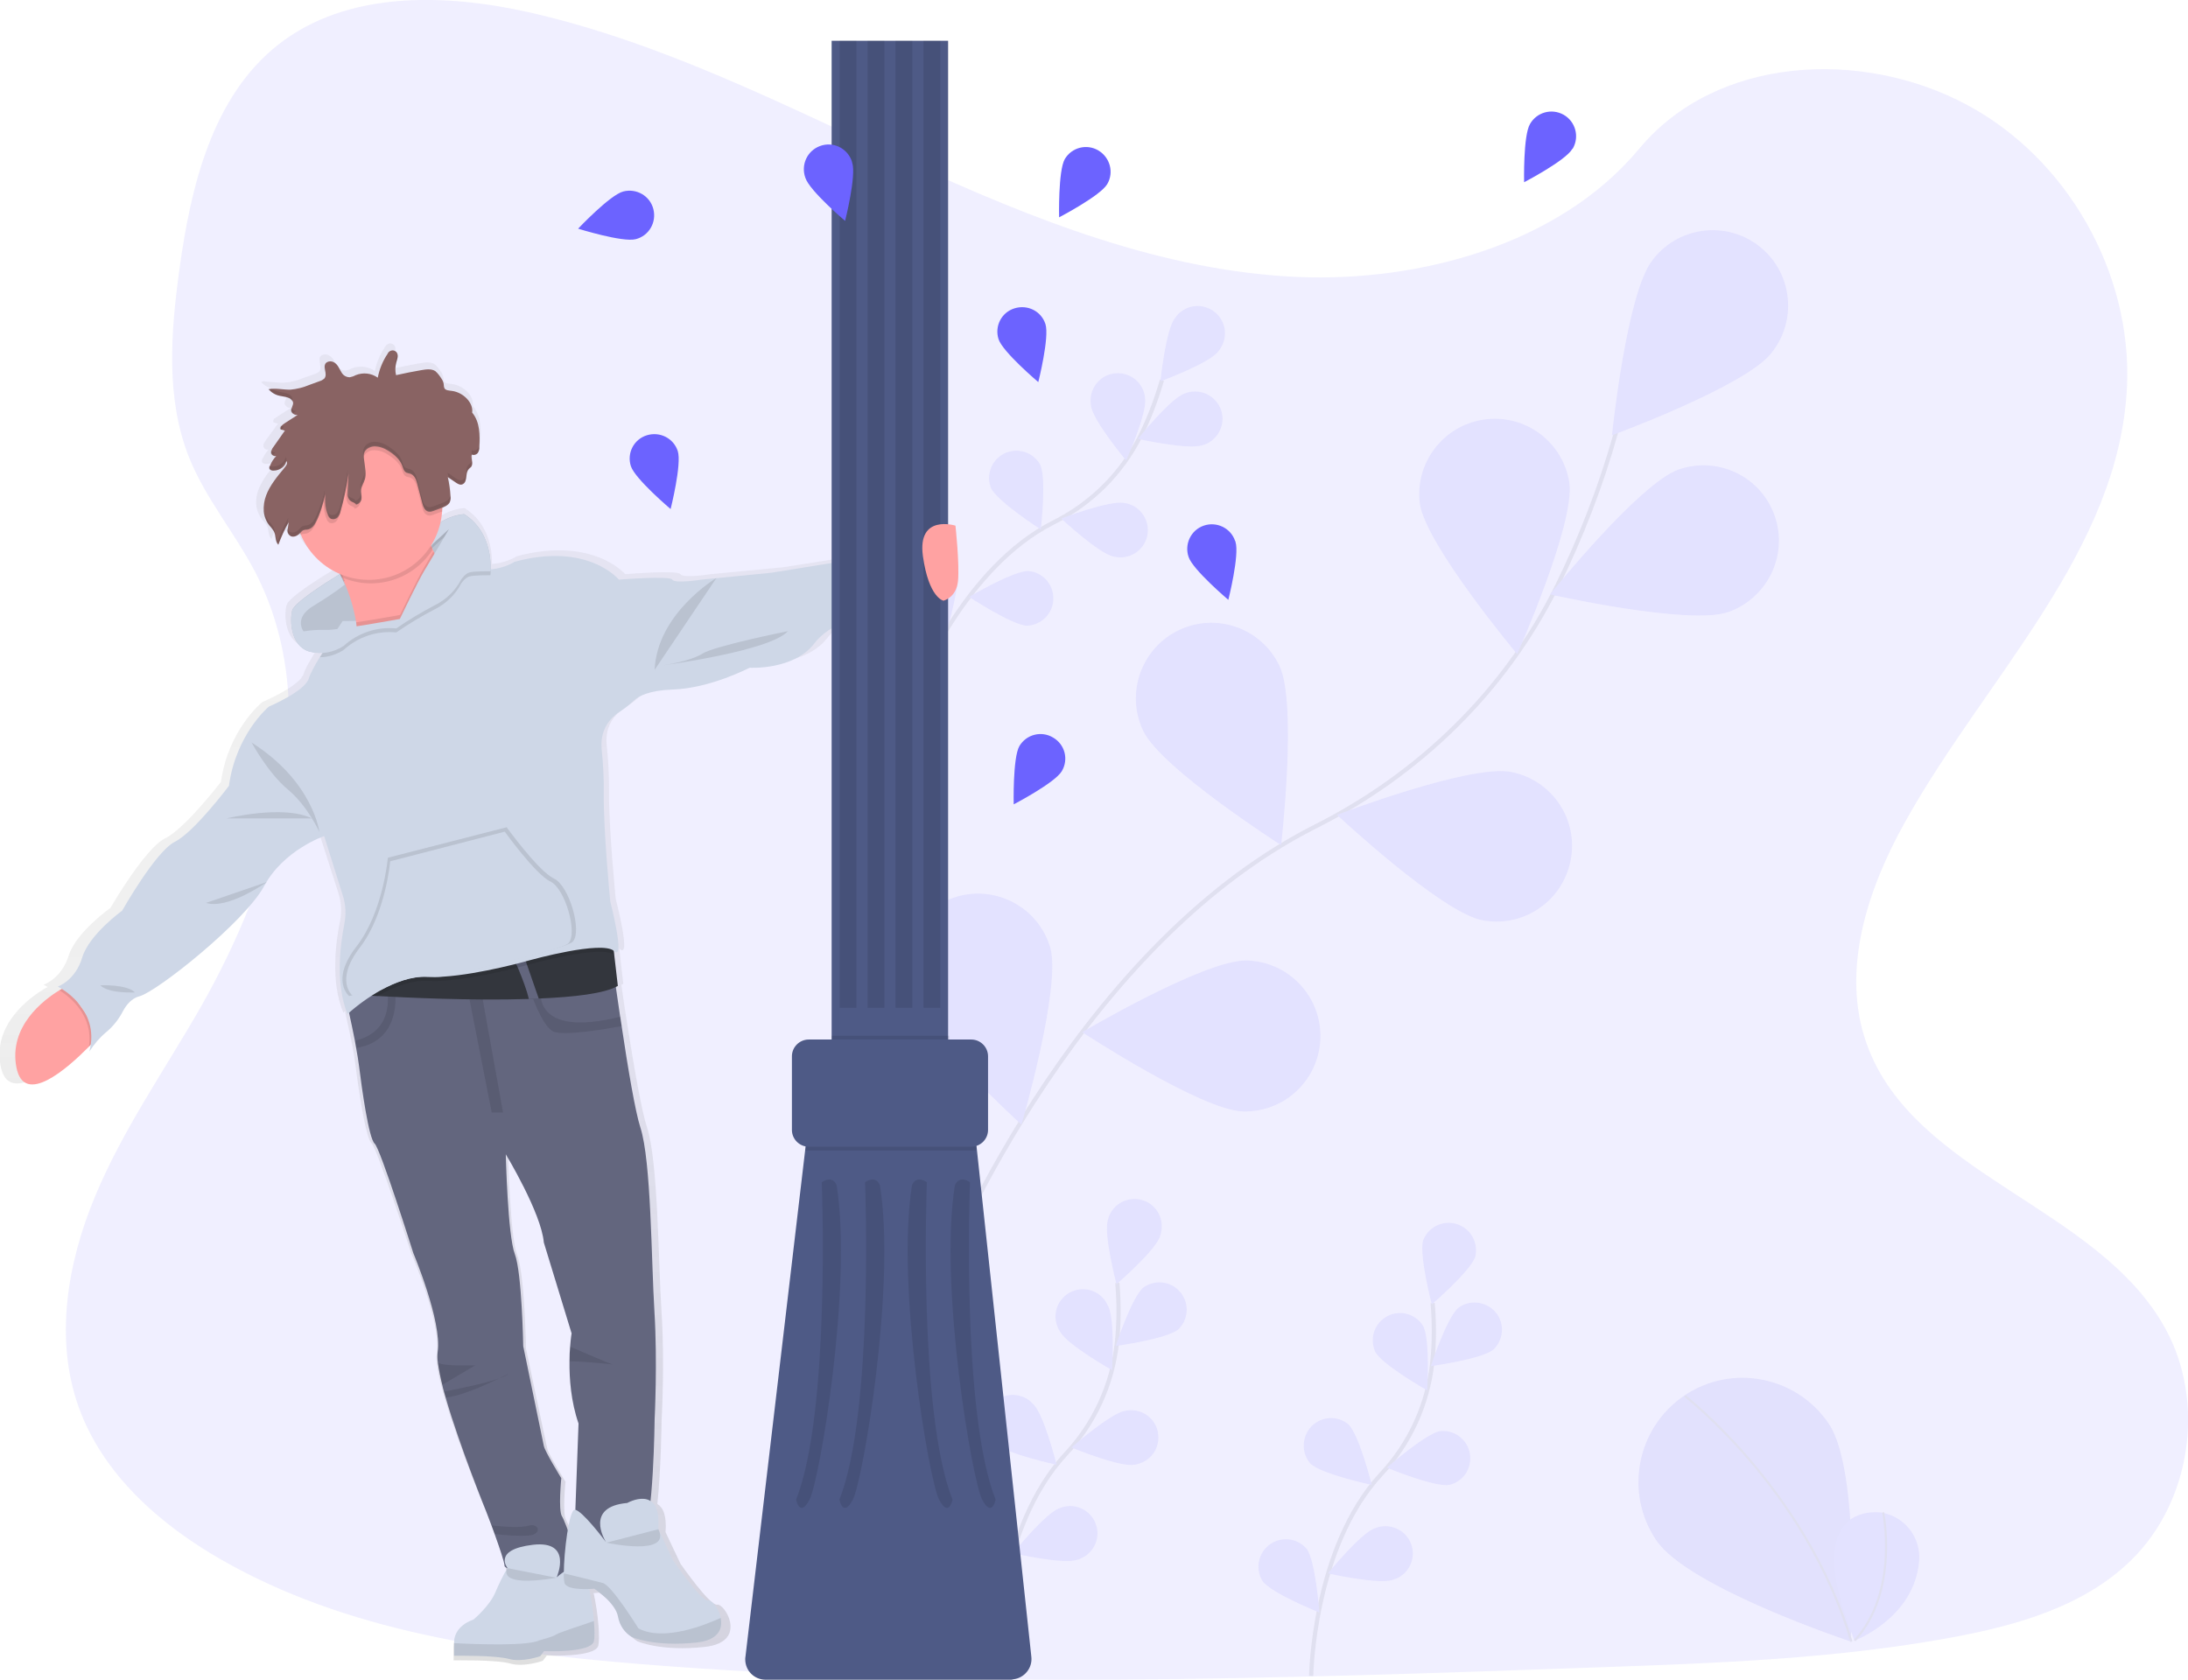 <?xml version="1.0" encoding="utf-8"?>
<!-- Generator: Adobe Illustrator 19.0.0, SVG Export Plug-In . SVG Version: 6.00 Build 0)  -->
<svg version="1.1" xmlns="http://www.w3.org/2000/svg" xmlns:xlink="http://www.w3.org/1999/xlink" x="0px" y="0px"
	 viewBox="0 0 1040.8 799.2" style="enable-background:new 0 0 1040.8 799.2;" xml:space="preserve">
<style type="text/css">
	.st0{opacity:0.1;fill:#6C63FF;enable-background:new    ;}
	.st1{opacity:0.1;}
	.st2{fill:#6C63FF;}
	.st3{opacity:0.1;enable-background:new    ;}
	.st4{fill:none;stroke:#535461;stroke-miterlimit:10;}
	.st5{fill:none;stroke:#535461;stroke-width:2;stroke-miterlimit:10;}
	.st6{fill:url(#SVGID_1_);}
	.st7{fill:#63667E;}
	.st8{fill:#33363D;}
	.st9{fill:#FFA2A2;}
	.st10{fill:#CED7E7;}
	.st11{fill:#896363;}
	.st12{fill:#4E5A86;}
	.st13{fill:none;stroke:#C1272D;stroke-miterlimit:10;}
</style>
<g id="A1">
	<title>young and happy</title>
	<g>
		<g>
			<g>
				<path class="st0" d="M617.8,131.8c-64.7-2.7-126.4-27.4-185.2-54.4S315.4,20.4,252.3,6c-40.6-9.2-87.1-10.5-119.9,15.2
					C100.9,46,90.7,88.8,85.3,128.5c-4.1,29.9-6.5,61.3,4.7,89.3c7.8,19.4,21.7,35.8,31.4,54.4c33.5,64.7,9.8,144.5-26.4,207.8
					c-17,29.6-36.8,57.9-49.9,89.5s-19.2,67.7-7.7,99.9c11.4,31.9,38.5,55.9,67.9,72.7c59.7,34.2,130,44,198.6,49.6
					c151.8,12.3,304.5,7,456.7,1.6c56.3-2,112.9-4,168.3-14.3c30.8-5.7,62.6-14.8,84.9-36.7c28.4-27.8,35.4-75,16.4-109.9
					c-31.9-58.5-120-73.1-142.3-135.9c-12.3-34.6,0.3-73.1,18.2-105.2c38.2-68.8,102.3-129.2,105.7-207.8
					c2.3-54-28.5-108.1-76.1-133.6c-49.9-26.8-119.2-23.4-156,20.9C741.6,116.6,675,134.1,617.8,131.8z"/>
			</g>
		</g>
	</g>
</g>
<g id="A2222">
	<g>
		<g>
			<g>
				<g class="st1">
					<path class="st2" d="M869.9,677.4C885.2,700,880.3,781,880.3,781s-77-25.5-92.4-48.1c-15.3-22.6-9.4-53.4,13.2-68.8
						S854.6,654.7,869.9,677.4L869.9,677.4L869.9,677.4z"/>
					<path class="st3" d="M869.9,677.4C885.2,700,880.3,781,880.3,781s-77-25.5-92.4-48.1c-15.3-22.6-9.4-53.4,13.2-68.8
						S854.6,654.7,869.9,677.4L869.9,677.4L869.9,677.4z"/>
					<path class="st4" d="M801.5,664.2c0,0,57.7,44.6,79.2,116.9"/>
					<path class="st2" d="M895.2,719.7c0,0-41-7-13,60.9c0,0,28.5-10.8,30.7-37.9c0.9-10.9-6.5-20.7-17.2-22.9L895.2,719.7z"/>
					<path class="st4" d="M895.8,719.6c0,0,7.8,37.6-13.6,61"/>
				</g>
				<g class="st1">
					<path class="st5" d="M446.5,609.6c0,0,61.6-157,179.3-216.4c49.4-24.9,90.1-64.4,114.7-114c11.6-23.5,21.1-48.1,28.2-73.4"/>
					<path class="st2" d="M842.6,168c-12.2,15.7-75.8,39.1-75.8,39.1s6.9-67.4,19.1-83.1c11.8-15.9,34.3-19.2,50.2-7.4
						s19.2,34.3,7.4,50.2C843.2,167.2,842.9,167.6,842.6,168L842.6,168z"/>
					<path class="st2" d="M822.1,291.2c-18.7,6.5-84.8-8.4-84.8-8.4s42.4-52.8,61.2-59.4c18.7-6.5,39.2,3.3,45.7,22.1
						C850.7,264.1,840.8,284.6,822.1,291.2z"/>
					<path class="st2" d="M705,437.8c-19.5-3.8-69-50.1-69-50.1s63.3-24.2,82.8-20.4c19.5,3.8,32.2,22.7,28.3,42.1
						C743.3,428.9,724.4,441.6,705,437.8L705,437.8z"/>
					<path class="st2" d="M591.3,528.8c-19.8-0.5-76.5-37.7-76.5-37.7s58.3-34.5,78.2-34.1c19.8,0.5,35.5,16.9,35.1,36.7
						C627.6,513.6,611.2,529.3,591.3,528.8L591.3,528.8z"/>
					<path class="st2" d="M675.4,239.6c2.8,19.6,46.3,71.6,46.3,71.6s27.6-61.9,24.8-81.6c-3.1-19.6-21.4-33-41-29.9
						C686.3,202.7,673,220.4,675.4,239.6z"/>
					<path class="st2" d="M543.8,347.7c8.5,17.9,65.6,54.4,65.6,54.4s7.8-67.3-0.8-85.3c-8.5-17.9-29.9-25.5-47.8-17
						C542.9,308.4,535.3,329.8,543.8,347.7L543.8,347.7z"/>
					<path class="st2" d="M430.4,470.3c5.4,19.1,55.5,64.8,55.5,64.8s19-65.1,13.7-84.2c-5.6-19-25.6-29.9-44.6-24.2
						C436.3,432.2,425.4,451.5,430.4,470.3z"/>
				</g>
				<g class="st1">
					<path class="st5" d="M436.3,326.8c0,0,22.2-56.7,64.8-78.2c17.9-8.9,32.4-23.3,41.4-41.2c4.2-8.5,7.6-17.4,10.2-26.5"/>
					<path class="st2" d="M579.4,167.3C575,173,552,181.4,552,181.4s2.5-24.4,6.9-30c4-6,12-7.6,18-3.6s7.6,12,3.6,18
						C580.2,166.3,579.8,166.8,579.4,167.3z"/>
					<path class="st2" d="M572,211.8c-6.8,2.4-30.7-3-30.7-3s15.3-19.1,22.1-21.5c6.6-2.8,14.2,0.3,17.1,6.9
						c2.8,6.6-0.3,14.2-6.9,17.1C573.1,211.5,572.5,211.7,572,211.8L572,211.8z"/>
					<path class="st2" d="M529.7,264.8c-7-1.4-24.9-18.1-24.9-18.1s22.9-8.7,29.9-7.4c7.1,0.9,12.1,7.5,11.2,14.6
						c-0.9,7.1-7.5,12.1-14.6,11.2C530.7,265,530.2,264.9,529.7,264.8L529.7,264.8z"/>
					<path class="st2" d="M488.6,297.7C481.5,297.5,461,284,461,284s21.1-12.5,28.2-12.3c7.2,0.6,12.4,6.9,11.8,14.1
						C500.5,292.3,495.1,297.4,488.6,297.7z"/>
					<path class="st2" d="M519,193.2c1,7.1,16.7,25.9,16.7,25.9s10-22.4,9-29.5c-0.5-7.2-6.8-12.5-13.9-12
						c-7.2,0.5-12.5,6.8-12,13.9C518.8,192,518.9,192.6,519,193.2L519,193.2z"/>
					<path class="st2" d="M471.4,232.2c3.1,6.5,23.7,19.7,23.7,19.7s2.8-24.3-0.3-30.8c-3.5-6.3-11.4-8.5-17.7-5
						C471.5,219.3,469,226.2,471.4,232.2z"/>
					<path class="st2" d="M430.5,276.5c1.9,6.9,20,23.4,20,23.4s6.9-23.5,4.9-30.4c-1.6-7-8.5-11.4-15.5-9.9
						c-7,1.6-11.4,8.5-9.9,15.5C430.1,275.6,430.3,276.1,430.5,276.5L430.5,276.5z"/>
				</g>
				<g class="st1">
					<path class="st5" d="M623.7,797.4c0,0,0.9-60.9,33.2-95.9c13.7-14.6,22.2-33.2,24.4-53.1c1-9.4,1-18.9,0.2-28.4"/>
					<path class="st2" d="M701.8,597.8c-2.1,6.8-20.7,22.8-20.7,22.8s-6.2-23.7-4.1-30.5c2.6-6.7,10.2-10,16.8-7.4
						C699.9,585.1,703.2,591.5,701.8,597.8L701.8,597.8z"/>
					<path class="st2" d="M710.4,642.1c-5.5,4.6-29.8,7.9-29.8,7.9s7.7-23.3,13.2-27.8c5.8-4.2,13.9-2.9,18.2,2.9
						C715.8,630.3,715.1,637.6,710.4,642.1z"/>
					<path class="st2" d="M689.4,706.5c-7.1,1.2-29.7-8.2-29.7-8.2s18.4-16.2,25.4-17.4c7.1-0.7,13.5,4.5,14.2,11.6
						C700,699.1,695.8,705,689.4,706.5z"/>
					<path class="st2" d="M662.4,751.7c-6.8,2.3-30.7-3.1-30.7-3.1s15.4-19,22.2-21.4c6.6-2.8,14.2,0.2,17.1,6.8
						c2.8,6.6-0.2,14.2-6.8,17.1C663.6,751.3,663,751.5,662.4,751.7z"/>
					<path class="st2" d="M654.2,643.2c3.4,6.3,24.7,18.3,24.7,18.3s1.5-24.4-2-30.7c-3.8-6.1-11.9-7.9-17.9-4
						C653.5,630.3,651.5,637.3,654.2,643.2L654.2,643.2z"/>
					<path class="st2" d="M623.4,696.4c5.2,5,29.1,10.1,29.1,10.1s-5.9-23.8-11.1-28.8c-5.5-4.6-13.7-3.8-18.3,1.8
						C619.1,684.5,619.2,691.7,623.4,696.4L623.4,696.4z"/>
					<path class="st2" d="M600.6,752.3c4.2,5.8,27,14.9,27,14.9s-1.8-24.4-6-30.2c-4.6-5.5-12.8-6.2-18.3-1.6
						C598.3,739.6,597.2,746.8,600.6,752.3L600.6,752.3z"/>
				</g>
				<g class="st1">
					<path class="st5" d="M473.7,787.8c0,0,0.9-60.9,33.2-95.9c13.7-14.6,22.2-33.2,24.4-53.1c1-9.4,1-18.9,0.2-28.4"/>
					<path class="st2" d="M551.8,588.2c-2.1,6.8-20.7,22.8-20.7,22.8s-6.2-23.7-4.1-30.5c1.6-7,8.6-11.3,15.6-9.7s11.3,8.6,9.7,15.6
						C552.2,587,552,587.6,551.8,588.2z"/>
					<path class="st2" d="M560.5,632.5c-5.5,4.6-29.8,7.9-29.8,7.9s7.7-23.3,13.2-27.8c5.8-4.2,13.9-2.9,18.1,2.9
						C565.8,620.7,565.2,628,560.5,632.5L560.5,632.5z"/>
					<path class="st2" d="M539.4,696.9c-7.1,1.2-29.7-8.2-29.7-8.2s18.4-16.2,25.4-17.4c7-1.6,14,2.7,15.6,9.7s-2.7,14-9.7,15.6
						C540.5,696.8,540,696.9,539.4,696.9z"/>
					<path class="st2" d="M512.5,742.1c-6.8,2.4-30.6-3.1-30.6-3.1s15.4-19.1,22.1-21.4c6.6-2.8,14.2,0.3,17,6.9
						c2.8,6.6-0.3,14.2-6.9,17C513.6,741.8,513.1,742,512.5,742.1L512.5,742.1z"/>
					<path class="st2" d="M504.3,633.6c3.4,6.3,24.7,18.3,24.7,18.3s1.5-24.4-2-30.7c-2.9-6.6-10.5-9.6-17.1-6.7
						c-6.6,2.9-9.6,10.5-6.7,17.1C503.5,632.3,503.9,633,504.3,633.6z"/>
					<path class="st2" d="M473.5,686.8c5.2,5,29.1,10.1,29.1,10.1s-5.9-23.8-11.1-28.8c-4.7-5.4-13-5.9-18.3-1.2
						c-5.4,4.7-5.9,13-1.2,18.3C472.5,685.9,473,686.4,473.5,686.8L473.5,686.8z"/>
					<path class="st2" d="M450.6,742.7c4.2,5.8,27,14.9,27,14.9s-1.8-24.4-6-30.2c-3.9-6.1-11.9-7.8-17.9-4s-7.8,11.9-4,17.9
						C450,741.8,450.3,742.3,450.6,742.7L450.6,742.7z"/>
				</g>
			</g>
		</g>
	</g>
</g>
<g id="A325">
	<g>
		<g>
			<g>
				
					<linearGradient id="SVGID_1_" gradientUnits="userSpaceOnUse" x1="293.918" y1="635.773" x2="293.918" y2="7.07" gradientTransform="matrix(1 0 0 1 -79.59 156.33)">
					<stop  offset="0" style="stop-color:#808080;stop-opacity:0.25"/>
					<stop  offset="0.54" style="stop-color:#808080;stop-opacity:0.12"/>
					<stop  offset="1" style="stop-color:#808080;stop-opacity:0.1"/>
				</linearGradient>
				<path class="st6" d="M425.9,261.5l-53.3,8.4l-27.3,2.6l0,0l-7.3,0.7c0,0-13,2.1-14.3,0s-26.3,0-26.3,0s-15.2-18.1-51.4-8.6
					c-3.7,2.2-7.8,3.4-12,3.7c0-0.1,0-0.1,0-0.2c0.1-4.2-0.4-18.6-13.1-26.4c-3.6,0.4-7.1,1.4-10.3,3.2l-0.3,0.2l-0.9,0.5l-0.1,0.1
					c0.4-1.6,0.6-3.3,0.8-5c0-0.6,0-1.3,0.1-1.9c1.5-0.4,2.7-1.3,3.6-2.5c0.4-0.7,0.5-1.5,0.5-2.4c0-0.3,0-0.6,0-0.9
					c0-0.1,0-0.1,0-0.2c0,0,0,0,0,0.1c-0.2-3-0.6-5.9-1.3-8.8l3.9,2.6c0.9,0.6,2.1,1.3,3.2,0.9c0.7-0.3,1.3-0.8,1.5-1.6
					c0.7-1.9,0.2-4.2,1.7-5.7c0.4-0.4,0.8-0.7,1.1-1.1c0.4-0.5,0.6-1.2,0.5-1.9c0-0.4,0-0.8-0.1-1.2v0.1c-0.3-1-0.3-2-0.1-3
					c1.1,0.4,2.3,0.1,3-0.8c0.5-0.8,0.8-1.8,0.8-2.8c0.1-1.7,0.2-3.4,0.1-5.1v-0.1l0,0c-0.1-4.1-0.9-8.1-3.7-11.3
					c0.7-4.7-4.3-9.7-10-10.4c-1.4-0.1-3.1-0.2-3.7-1.3c-0.2-0.5-0.3-1-0.3-1.6c-0.1-1.8-1.4-3.3-2.5-4.8c-0.5-0.7-1-1.2-1.7-1.7
					c-1.9-1.2-4.5-0.9-6.8-0.5c-4.2,0.7-8.4,1.6-12.6,2.5c-0.5-2-0.5-4.1,0.1-6.1c0.4-1,0.6-2.1,0.7-3.1c0-0.3,0-0.7-0.1-1v0.1
					c-0.1-0.2-0.1-0.3-0.2-0.5c-0.4-0.7-1.2-1.2-2-1.3c-1.1,0-2.1,0.6-2.6,1.6c-2.4,3.5-4,7.4-4.9,11.5c-3.2-2.2-7.4-2.7-11-1.2
					c-0.9,0.5-1.9,0.8-2.9,1c-1.7,0-3.3-0.9-4.2-2.4c-1.1-1.7-1.7-3.8-3.9-4.9c-1-0.5-2.2-0.5-3.2,0c-0.5,0.3-0.9,0.8-1.1,1.3v-0.1
					c0,0.1,0,0.3,0,0.4c0,0.1,0,0.1,0,0.2s0,0.1,0,0.2c-0.1,1.9,1.3,4.4-0.3,5.9c-0.6,0.5-1.3,0.9-2.1,1.1l-5.4,1.9
					c-2.9,1.2-6,2-9.1,2.2c-2.9,0.1-5.7-0.5-8.5-0.5c-0.1-0.1-0.3-0.1-0.4-0.2c-0.6,0-1.3,0.1-1.9,0.2c0.1,0.1,0.1,0.2,0.2,0.2h-0.2
					c1.4,1.6,3.3,2.7,5.4,3.2c1.3,0.3,2.6,0.4,3.9,0.8s2.4,1.2,2.7,2.3c0,0.9-0.2,1.8-0.6,2.6l-0.1-0.1c-0.1,0.4-0.2,0.7-0.2,1.1
					c0,0.2,0,0.4,0,0.5c0.5,1.3,1.8,2.1,3.1,1.8l-6.4,4.1c-0.5,0.3-0.9,0.6-1.3,1l-0.2-0.1c-0.4,0.4-0.6,0.9-0.6,1.4
					c0,0.2,0,0.4,0.1,0.6l2.1,0.6l-5.7,7.8c-0.3,0.5-0.6,0.9-0.9,1.5l-0.1-0.1c-0.1,0.3-0.2,0.7-0.2,1c0,0.2,0,0.3,0,0.5
					c0.2,1.1,1.2,1.8,2.3,1.6c0.1,0,0.2,0,0.3-0.1c-1.2,1.2-2.2,2.7-2.9,4.3l-0.1-0.1l-0.1,0.2c-0.1,0.3-0.2,0.7-0.2,1
					s0,0.5,0.1,0.8c0.5,0.5,1.3,0.8,2,0.7c3,0,5.8-2,6.3-4.5c0.9,1-0.1,2.2-0.9,3.2c-3.5,4.1-7.1,8.4-9,13.2
					c-0.7,1.7-1.1,3.4-1.2,5.2v-0.1c0,0.1,0,0.3,0,0.4c-0.3,3.3,0.8,6.6,2.9,9.2c0.8,0.8,1.5,1.7,2.1,2.6c1.1,2.1,0.5,4.8,2.2,6.5
					c1.4-3.7,3.1-7.4,5.1-10.8c0,0.9-0.2,1.9-0.4,2.8v-0.1c0,0.2-0.1,0.5-0.1,0.7s0,0.3,0,0.5c-0.1,1.2,0.6,2.4,1.8,2.9
					c1.8,0.6,3.6-0.6,4.8-1.9c0.2,0.4,0.3,0.9,0.5,1.3c3.7,8.3,10.4,14.8,18.8,18.3l0.2,0.3l0,0c-6.8,4-22.4,13.7-23.5,17.5
					c-1.3,4.8-0.8,17.3,8.6,19.8c2,0.6,4.1,0.8,6.2,0.7c-0.4,0.6-0.8,1.3-1.2,1.9c-2.6,4.2-4.8,8.1-5.4,10.2
					c-1.9,6.1-19.7,13.5-19.7,13.5s-16.2,13-19.7,38c0,0-17.1,22.3-26.6,26.9s-26,33.1-26,33.1s-16.3,11.5-19.8,22.6
					c-3.5,11.2-12,13.9-12,13.9s0.8,0.4,2,1.1c-0.4,0.2-0.8,0.5-1.3,0.7c-7.8,4.6-24.9,17.3-21.1,37c3.7,19,25.2,0.5,35.6-9.8
					l0.9-0.9c-0.2,1.1-0.4,2.1-0.7,3.2c2.3-3.5,5.1-6.7,8.3-9.3c3.5-2.8,6.4-6.3,8.4-10.3c1.6-3,4.1-6,8-7
					c8.6-2.2,52-35.5,61.5-52.9s29.5-24,29.5-24L161,425c1.4,4.4,1.6,9,0.7,13.5c-2,9.8-4.5,28.6,1.6,43.3c0,0,0.3-0.3,0.8-0.7
					c0.8,3.7,1.9,8.6,2.9,13.4c0.2,1.2,0.4,2.4,0.7,3.5c0.6,3.3,1.1,6.3,1.4,8.8c1.3,10.5,4.8,34.6,7.6,37.1s19,52.6,19,52.6
					s14.3,32.8,12.1,47.3c-0.2,1.8-0.2,3.6,0.1,5.3c0.5,3.6,1.2,7.2,2.2,10.7c0.3,1.1,0.6,2.1,0.9,3.2c0.3,1,0.5,1.9,0.8,2.9
					c6.9,23.5,20.1,54.8,20.1,54.8s1.1,2.8,2.5,6.7c0.5,1.3,1,2.7,1.5,4.1c2.4,6.4,4.8,13.6,4.8,15.2c0,0.4,0.5,0.8,1.4,1.2
					c-2.3,3.8-4.3,7.7-6,11.7c-2.8,6.6-10.8,13.1-10.8,13.1s-9.5,2.7-9.5,11v6.3c0,0,20.2-0.4,26.9,1.5s15.5-1.3,15.5-1.3l1.9-2.5
					c0,0,23.1,1,24.5-4.7c0.4-1.7,0.4-5.3,0.1-9.5c-0.4-5.2-1.2-10.4-2.3-15.5c1.5-0.1,2.6-0.2,2.6-0.2s10.5,6.8,11.6,13.5
					c0.7,4,3.1,7.5,6.6,9.6c0,0,11,5,32,2.7c11-1.2,13.1-6.8,12.1-11.8c-0.9-4.6-4.4-8.6-6.1-8.3c-3.5,0.7-17.5-19.5-17.5-19.5
					l-7.1-15c0.6-8-1.2-11.8-3.9-13.4c1.8-16.9,2-39.5,2-39.5s1.6-27.2,0-51.6s-1.6-72.3-7-88.4c-2.5-7.5-6.1-28.4-9.3-48.7
					c-0.2-1.5-0.5-3-0.7-4.5c-0.8-4.9-1.5-9.8-2.1-14.3c0.3-0.2,0.6-0.3,0.9-0.5l-1.7-14.8l-0.2-2c0.1,0.1,0.1,0.1,0.2,0.2
					c5.7,5.2-1.9-23.8-1.9-23.8s-3.4-33.4-3.2-52.6c0-6.8-0.3-13.7-1.1-20.5c-0.6-5.7,0.8-13.2,9.4-18.4c2.3-1.4,4.4-3.1,6.4-4.9
					c2.4-2.2,7.7-5,19-5.3c19-0.6,38-10.5,38-10.5s21.9,1.2,32-11.8s35.5-16.1,35.5-16.1L425.9,261.5z M34.1,480.9l-2.8-3.9
					C32.3,478.2,33.3,479.5,34.1,480.9z M273.3,641.8c-0.2,2-0.3,4.3-0.3,7c-0.1,8.3,0.7,19.3,4.5,29.9l-1.6,41.5h-0.1
					c-1.3-0.1-2.6,4.1-3.6,9.7c-0.8-2.3-1.8-4.5-2.9-6.7c-1.9-2.8-0.3-18.2-0.3-18.2s-7.9-12.7-8.6-15.5s-10.2-47.9-10.2-47.9
					s-0.6-35.2-4.1-44.2s-4.4-47.9-4.4-47.9s17.4,28.1,18.7,42.4l13.6,43.6C274,635.4,273.6,637.8,273.3,641.8z"/>
				<path class="st7" d="M311.4,675.2c0,0-0.5,49.5-5.7,56.2s-32.5,0.3-32.5,0.3l2-54.4c-3.6-10.4-4.4-21.4-4.3-29.6
					c0-2.6,0.1-5,0.3-6.9c0.3-4,0.7-6.4,0.7-6.4l-13.2-43.2c-1.2-14.1-18.1-42-18.1-42s0.9,38.6,4.3,47.5s4,43.8,4,43.8
					s9.2,44.7,9.8,47.5s8.3,15.3,8.3,15.3s-1.5,15.3,0.3,18.1s9.5,24.2,7.6,28.2S240,748,240,745c0-1.6-2.4-8.7-4.7-15.1l-1.5-4.1
					c-1.4-3.8-2.5-6.6-2.5-6.6s-12.6-31-19.3-54.2c-0.3-1-0.5-1.9-0.8-2.8c-0.3-1.1-0.6-2.2-0.8-3.2c-0.9-3.5-1.6-7-2.1-10.6
					c-0.3-1.8-0.3-3.5-0.1-5.3c2.1-14.4-11.6-46.9-11.6-46.9s-15.6-49.6-18.4-52.1s-6.1-26.3-7.4-36.8c-0.3-2.4-0.8-5.5-1.4-8.7
					c-0.2-1.2-0.4-2.3-0.6-3.5c-1.9-9.7-4.2-19.6-4.2-19.6l34.3-22.7l90.4-9.8c0,0,2.5,19.4,5.7,40.7c0.2,1.5,0.5,3,0.7,4.5
					c3,20.1,6.5,40.8,8.9,48.2c5.2,15.9,5.2,63.4,6.7,87.6S311.4,675.2,311.4,675.2z"/>
				<polygon class="st3" points="222.5,471.3 233.9,529.3 239.3,529.3 228.5,469.3 				"/>
				<path class="st3" d="M169.5,498.6c-0.2-1.2-0.4-2.3-0.6-3.5c5.3-1.1,17.3-5.5,15.4-23.2h3.7
					C187.9,471.9,191.4,495.2,169.5,498.6z"/>
				<path class="st3" d="M295.8,488.2c-6.9,1.3-28.3,5-32.8,2.5c-5.4-2.9-10.6-18.7-10.6-18.7l4.9-0.8c0,0-4.3,23.1,37.9,12.5
					C295.3,485.2,295.5,486.7,295.8,488.2z"/>
				<path class="st8" d="M293.9,469.1c-6.2,3.6-20.7,5.3-37.6,6c-1.5,0.1-3.1,0.1-4.7,0.2c-27.4,0.9-59.4-0.7-72.1-1.4
					c-3.6-0.2-5.6-0.3-5.6-0.3l11.2-7.7l18.4-6.7l38.7-7.6l49.5-1.4l0.5,4.2L293.9,469.1z"/>
				<path class="st7" d="M256.3,475.2c-1.5,0.1-3.1,0.1-4.7,0.2c-1.9-8.2-8.1-21.4-8.1-21.4l5.2-0.7L256.3,475.2z"/>
				<path class="st9" d="M47.7,492.2c0,0-2.2,2.5-5.5,5.9c-10.1,10.2-30.8,28.6-34.4,9.7c-3.7-19.5,12.9-32,20.4-36.6
					c2.1-1.3,3.5-2,3.5-2L47.7,492.2z"/>
				<path class="st10" d="M233.3,271.8c0,0-11.7-7.4-13.9-6.7s0,10.5,0,10.5c-2.8,5.4-7.3,9.7-12.8,12.4
					c-6.3,3.3-12.3,6.9-18.1,10.9c-9.1-0.9-18.2,2.1-25,8.3c-4.8,3.2-10.6,4.2-16.2,2.8c-9.1-2.5-9.5-14.9-8.3-19.6
					c1-3.7,16.1-13.3,22.7-17.3l0,0c1.8-1.1,2.9-1.8,2.9-1.8s29.4-1,36.1-13.5c2-3.9,5.1-7.1,8.8-9.4l0,0l0.2-0.1l0.8-0.5l0.3-0.1
					c3.1-1.7,6.5-2.8,10-3.1C235.2,253.7,233.3,271.8,233.3,271.8z"/>
				<path class="st3" d="M233.3,271.8c0,0-11.7-7.4-13.9-6.7s0,10.5,0,10.5c-2.8,5.4-7.3,9.7-12.8,12.4c-6.3,3.3-12.3,6.9-18.1,10.9
					c-9.1-0.9-18.2,2.1-25,8.3c-4.8,3.2-10.6,4.2-16.2,2.8c-9.1-2.5-9.5-14.9-8.3-19.6c1-3.7,16.1-13.3,22.7-17.3l0,0
					c1.8-1.1,2.9-1.8,2.9-1.8s29.4-1,36.1-13.5c2-3.9,5.1-7.1,8.8-9.4l0,0l0.2-0.1l0.8-0.5l0.3-0.1c3.1-1.7,6.5-2.8,10-3.1
					C235.2,253.7,233.3,271.8,233.3,271.8z"/>
				<path class="st3" d="M292.2,454.4L292.2,454.4c-5.5-5.2-39.8,4.3-39.8,4.3s-23.6,6.8-41.6,7.9c-2.5,0.2-4.9,0.2-7.4,0.1
					c-7.6-0.4-15.5,2.7-22.1,6.3l-1.7,1c-3.6-0.2-5.6-0.3-5.6-0.3l11.2-7.7l18.4-6.7l38.7-7.6l49.5-1.4L292.2,454.4z"/>
				<path class="st3" d="M42.3,498.1c2.3-15.3-9.6-24.1-14-26.9c2.1-1.3,3.5-2,3.5-2l16,23C47.8,492.2,45.6,494.7,42.3,498.1z"/>
				<path class="st10" d="M421.7,290.2c0,0-24.5,3-34.3,15.9s-30.9,11.6-30.9,11.6s-18.4,9.8-36.8,10.4c-10.9,0.4-16,3.1-18.3,5.3
					c-1.9,1.8-3.9,3.4-6.1,4.9c-8.3,5.2-9.6,12.5-9.1,18.2c0.7,6.7,1.1,13.5,1,20.3c-0.2,19,3.1,52.1,3.1,52.1s7.4,28.8,1.8,23.6
					s-39.8,4.3-39.8,4.3s-23.6,6.8-41.6,7.9c-2.5,0.2-4.9,0.2-7.4,0.1c-7.6-0.4-15.5,2.7-22.1,6.3c-5.7,3.2-11,7-15.9,11.4
					c-5.9-14.5-3.4-33.2-1.5-42.9c0.9-4.5,0.7-9.1-0.7-13.4l-8.9-28.4c0,0-19.3,6.6-28.5,23.7s-51,50.3-59.3,52.5
					c-3.8,1-6.2,4-7.8,6.9c-2,3.9-4.7,7.4-8.1,10.2c-3.1,2.6-5.8,5.8-8,9.2c5.5-20.8-15-30.9-15-30.9s8.3-2.8,11.6-13.8
					s19-22.3,19-22.3s15.9-28.2,25.1-32.8c9.2-4.6,25.7-26.6,25.7-26.6c3.4-24.8,19-37.7,19-37.7s17.2-7.3,19-13.4
					c0.6-2.1,2.7-6,5.2-10.1c2.3-3.9,5-8.1,7.1-11.4s3.8-5.8,3.8-5.8l27.5-0.3h5l14.7-27.6c0,0,5.2-5.2,14.2,0.9
					c2.6,1.7,5.7,2.6,8.8,2.4c4.1-0.3,8.1-1.5,11.6-3.6c34.9-9.5,49.6,8.5,49.6,8.5s24.2-2,25.4,0s13.8,0,13.8,0l33.4-3.3l51.5-8.3
					L421.7,290.2z"/>
				<path class="st9" d="M220.8,281l-15.6,25.7c0,0-42.6,30.9-36.4,6.7c1-4.1,1.3-8.3,1.1-12.5c-0.1-1.6-0.3-3.3-0.5-4.9
					c-1.1-6.7-3.1-13.2-5.8-19.3c-0.3-0.7-0.6-1.5-1-2.1c-0.5-1-0.9-2-1.4-2.9c-2-4-4.2-7.8-6.7-11.5c0,0,46.2-37.7,47.8-14.1
					c0.3,5.3,1.6,10.6,3.6,15.5l0.4,0.8c2.6,5.8,6.3,11.1,10.9,15.4C218.1,279,219.4,280.1,220.8,281z"/>
				<path class="st10" d="M158.9,304.9l7.2,21.4l29.3,4.8l16.8-18.5c0,0,9.6-13.8,10.3-14.1s2.1-13.5,2.1-13.5l1.8-7.4l-11.3-3.8
					l-15.9,17.3l-6.5,4l-7.2,1.8l-24,7L158.9,304.9z"/>
				<path class="st3" d="M233.3,273.7c0,0-8-0.1-10.1,0.6s-3.8,3.3-3.8,3.3c-2.8,5.4-7.3,9.7-12.8,12.4c-6.3,3.3-12.3,6.9-18.1,10.9
					c-9.1-0.9-18.2,2.1-25,8.3c-3.4,2.2-7.3,3.5-11.3,3.5c2.3-3.9,5-8.1,7.1-11.4c9.9-1.1,30.8-4.9,30.8-4.9l0.5-1.1
					c1.9-4,8.5-17.5,10.9-21.6c2.8-4.8,11.7-19.6,11.9-20.1l-8.7,7.9l4.6-11.2l0,0l0.2-0.1l0.8-0.5l0.3-0.1c3.1-1.7,6.5-2.8,10-3.1
					c11,7,12.5,19.1,12.6,24.5C233.5,271.8,233.4,272.7,233.3,273.7z"/>
				<path class="st3" d="M161.7,271.3l2.3,5c0,0-0.2,0.2-0.6,0.5c-0.3-0.7-0.6-1.5-1-2.2c-0.5-1-0.9-2-1.4-2.9
					C161.2,271.5,161.4,271.4,161.7,271.3L161.7,271.3z"/>
				<path class="st3" d="M217,277.8c-2.8,3.5-6.3,6.4-10.2,8.5c-6.3,3.3-12.3,6.9-18.1,10.9c-6.5-0.6-13,0.7-18.8,3.8
					c-0.1-1.6-0.3-3.3-0.5-4.9c9.8-1.5,20.9-3.5,20.9-3.5s8.6-17.9,11.5-22.7c1-1.6,2.6-4.5,4.4-7.5
					C208.6,268.2,212.3,273.5,217,277.8z"/>
				<path class="st10" d="M233.3,271.8c0,0-8-0.1-10.1,0.6s-3.8,3.3-3.8,3.3c-2.8,5.4-7.3,9.7-12.8,12.4
					c-6.3,3.3-12.3,6.9-18.1,10.9c-9.1-0.9-18.2,2.1-25,8.3c-4.8,3.2-10.6,4.2-16.2,2.8c-9.1-2.5-9.5-14.9-8.3-19.6
					c1-3.7,16.1-13.3,22.7-17.3l0,0l2.3,5c-4.7,3.6-9.7,6.9-14.8,10c-9.8,5.8-4.8,12.2-4.8,12.2c3.5-0.6,7.1-0.8,10.7-0.7
					c5.1,0.3,35.1-5.2,35.1-5.2s8.6-17.9,11.5-22.7s11.7-19.6,11.9-20.1l-8.7,8l4.6-11.2l0,0l0.2-0.1l0.8-0.5l0.3-0.1
					c3.1-1.7,6.5-2.8,10-3.1C235.2,253.7,233.3,271.8,233.3,271.8z"/>
				<path class="st3" d="M205.7,261.6c-9.3,14.4-27.6,19.9-43.3,13c-2.3-5-5-9.9-8.1-14.5c0,0,46.2-37.7,47.8-14.1
					C202.4,251.4,203.6,256.7,205.7,261.6z"/>
				<path class="st9" d="M210.4,240.8c0,0.9,0,1.7-0.1,2.6c-1.4,19.3-18.1,33.8-37.4,32.4s-33.8-18.1-32.4-37.4
					c1.4-19.3,18.1-33.8,37.4-32.4C196.2,207.3,210.4,222.5,210.4,240.8z"/>
				<path class="st3" d="M119.7,353.3c0,0,7.7,14.4,17.2,22.3s15,20.2,15,20.2S149.1,372,119.7,353.3z"/>
				<path class="st3" d="M107.8,389.4c0,0,27-6.7,40.6,0H107.8z"/>
				<path class="st3" d="M98,429.6l29.1-10C127,419.6,108.4,432.9,98,429.6z"/>
				<path class="st3" d="M47.7,468.8c0,0,12.6-0.6,16.5,3.4C64.3,472.1,52,473,47.7,468.8z"/>
				<path class="st3" d="M340.8,275c0,0-28.2,16.7-29.4,43.7L340.8,275z"/>
				<path class="st3" d="M374.8,300.3c0,0-34.9,7-40.7,10.7c-5.8,3.7-18.4,5.5-18.4,5.5S366.3,309.8,374.8,300.3z"/>
				<path class="st3" d="M272.4,448.1c-2.5,2.6-33.9,10.1-61.9,16.3c-2.5,0.2-5.1,0.2-7.6,0.1c-7.9-0.4-16,2.8-22.9,6.5
					c-8.5,1.8-13.9,2.9-13.9,2.9s-9.2-7.3,3.5-23.6c12.7-16.4,14.9-42.2,14.9-42.2l56.5-14.5c0,0,15.2,21,22.5,24.4
					S277.1,443.3,272.4,448.1z"/>
				<path class="st10" d="M270.4,448.8c-2.5,2.6-32.7,9.8-59.7,15.8c-2.5,0.2-4.9,0.2-7.4,0.1c-7.6-0.4-15.5,2.7-22.1,6.3
					c-8.2,1.7-13.4,2.8-13.4,2.8s-8.9-7,3.4-23s14.4-41,14.4-41l54.5-14.1c0,0,14.7,20.4,21.7,23.7
					C268.9,422.8,274.9,444.1,270.4,448.8z"/>
				<path class="st3" d="M226.1,649.6l-15.7,9.3c-0.9-3.5-1.6-7-2.1-10.6C210.6,650.2,226.1,649.6,226.1,649.6z"/>
				<path class="st3" d="M211.3,662.1c5.6-1.1,18.8-3.7,26-6.2c-6.6,3.2-18.4,8.5-25.2,9C211.8,664,211.5,663.1,211.3,662.1z"/>
				<path class="st3" d="M241.9,653.6c-0.6,0.7-2.3,1.5-4.6,2.3C240.1,654.6,241.9,653.6,241.9,653.6z"/>
				<path class="st3" d="M251.4,730.6c-4.5,0.4-11.7-0.2-16-0.7l-1.5-4.1c4.6,0.5,13.7,1.3,17.5,0.1
					C256.5,724.5,258.1,730.1,251.4,730.6z"/>
				<path class="st3" d="M291.3,649.2c-0.7-0.1-12.6-1.4-20.3-1.5c0-2.6,0.1-5,0.3-6.9C276.5,643,290.5,649,291.3,649.2z"/>
				<path class="st10" d="M282.5,780.9c-1.4,5.7-23.7,4.7-23.7,4.7L257,788c0,0-8.6,3.1-15,1.3s-26-1.5-26-1.5v-6.3
					c0-8.2,9.2-10.9,9.2-10.9s7.7-6.4,10.4-12.9c1.7-4,3.6-7.9,5.8-11.7c0,0-7.2-8.7,12.1-11c19-2.2,11.5,15,11.3,15.5
					c0.3-0.3,7.4-6.7,11.4-4.7c2.9,1.5,5.5,15.4,6.3,25.5C282.9,775.7,282.9,779.2,282.5,780.9z"/>
				<path class="st3" d="M282.5,780.9c-1.4,5.7-23.7,4.7-23.7,4.7L257,788c0,0-8.6,3.1-15,1.3s-26-1.5-26-1.5v-6
					c11.8,0.6,35.4,1.4,40.7-1.4c0,0,6.4-1.6,7.8-2.7c1.2-0.9,14.2-5.1,18-6.4C282.9,775.7,282.9,779.2,282.5,780.9z"/>
				<path class="st10" d="M331.3,781.5c-20.3,2.2-30.9-2.7-30.9-2.7c-3.4-2.1-5.7-5.6-6.4-9.5c-1.1-6.7-11.3-13.4-11.3-13.4
					s-12.5,1.2-14.1-2.5c-0.4-1.6-0.5-3.2-0.4-4.8c0-9.9,2.5-30.6,5.3-30.3c3.4,0.4,13.8,14.1,14.8,15.5c-0.9-1.5-10-16.9,10.1-18.7
					c0,0,16.4-9.3,14.7,12.3l6.9,14.8c0,0,13.6,20,16.9,19.3c1.6-0.3,5,3.7,5.9,8.2C343.9,774.8,341.9,780.4,331.3,781.5z"/>
				<path class="st3" d="M210.4,240.8c0,0.9,0,1.7-0.1,2.6l-0.9,0.3l-3.3,1.2c-0.6,0.2-1.1,0.4-1.8,0.4c-1,0-1.8-0.5-2.4-1.3
					c-0.5-0.7-0.8-1.5-1-2.4l-2.5-9.6c-0.5-1.9-1.3-4.1-3.4-4.8c-0.6-0.1-1.2-0.3-1.8-0.5c-1.3-0.6-1.6-2.1-2.1-3.4
					c-1-2.9-3.7-5.2-6.6-7c-2-1.4-4.3-2.1-6.7-2.1c-1.3,0-2.5,0.5-3.5,1.3c-2.1,1.8-1.8,4.2-1.6,6.7s0.9,5.2,0.2,7.7
					c-0.5,1.6-1.6,3.2-1.8,4.9c-0.2,1.4,0.3,2.8,0.2,4.1c0,1.5-1.1,2.8-2.6,3.1c-0.1-0.8-1.3-1.1-2.1-1.5c-1.8-1-1.9-3.2-1.9-5
					c0.1-2.7,0.3-5.5,0.4-8.2c-0.8,6.1-2.1,12.1-3.8,18c-0.2,1-0.7,2-1.4,2.8c-0.8,0.8-2.1,1.1-3.2,0.6c-0.6-0.4-1.1-1-1.3-1.7
					c-1.3-3.2-1.7-6.6-1.3-10c-1.1,4.4-2.2,8.9-4.4,13.1c-0.9,1.6-2.1,3.4-4.2,3.8c-0.6,0-1.3,0.1-1.9,0.3c-0.2,0.1-0.5,0.3-0.6,0.5
					c-7.6-17.7,0.6-38.2,18.3-45.8s38.2,0.6,45.8,18.3C209.4,231.5,210.4,236.1,210.4,240.8L210.4,240.8z"/>
				<path class="st11" d="M174.5,213.7c1-0.8,2.2-1.2,3.5-1.3c2.4,0,4.7,0.8,6.7,2.1c2.9,1.8,5.5,4.1,6.6,7c0.5,1.2,0.7,2.7,2,3.4
					c0.6,0.2,1.2,0.4,1.8,0.5c2.1,0.7,2.9,2.9,3.4,4.8l2.5,9.6c0.2,0.8,0.5,1.6,1,2.4c0.6,0.8,1.4,1.3,2.4,1.3
					c0.6,0,1.2-0.2,1.8-0.4l3.3-1.2c1.7-0.6,3.6-1.4,4.4-2.8c0.4-0.9,0.6-2,0.4-3c-0.2-3.1-0.6-6.1-1.3-9.1l3.8,2.6
					c0.9,0.6,2,1.3,3.1,0.9c0.7-0.3,1.3-0.9,1.5-1.6c0.7-1.9,0.2-4.1,1.6-5.7c0.3-0.4,0.8-0.7,1.1-1c1.3-1.7-0.2-3.9,0.3-5.9
					c1,0.4,2.2,0.1,2.9-0.8c0.5-0.8,0.8-1.8,0.7-2.8c0.3-5.6,0.4-11.8-3.4-16.4c0.7-4.6-4.2-9.6-9.6-10.3c-1.4-0.2-3-0.2-3.6-1.3
					c-0.2-0.5-0.3-1-0.3-1.6c-0.1-1.8-1.3-3.3-2.4-4.8c-0.5-0.6-1-1.2-1.6-1.7c-1.8-1.2-4.3-0.9-6.6-0.5c-4.1,0.7-8.1,1.5-12.1,2.4
					c-0.5-2-0.4-4,0.1-6c0.4-1.5,1.1-3,0.4-4.5c-0.4-0.8-1.2-1.2-2-1.3c-1.1,0-2.1,0.6-2.5,1.6c-2.3,3.4-3.9,7.3-4.7,11.4
					c-3.1-2.2-7-2.6-10.5-1.2c-0.9,0.5-1.8,0.8-2.8,1c-1.7,0-3.2-0.9-4-2.4c-1.1-1.7-1.6-3.7-3.7-4.8c-1-0.5-2.1-0.5-3.1,0
					c-2.8,1.6,0.7,5.7-1.4,7.9c-0.6,0.5-1.3,0.9-2,1.1l-5.2,1.9c-2.8,1.2-5.8,1.9-8.8,2.2c-3.5,0.1-7-0.9-10.4-0.2
					c1.4,1.6,3.2,2.7,5.2,3.1c1.2,0.3,2.6,0.4,3.8,0.8c1.2,0.3,2.2,1.1,2.6,2.3c0.3,1.4-1.1,2.8-0.8,4.2c0.4,1.3,1.7,2,3,1.8l-6.2,4
					c-1.1,0.7-2.4,1.8-1.9,2.9l2,0.6l-5.4,7.7c-0.7,0.8-1.1,1.8-1.1,2.8c0.2,1.1,1.3,1.8,2.3,1.6h0.1c-1.3,1.3-2.3,2.9-3,4.7
					c-0.3,0.5-0.3,1-0.1,1.5c0.5,0.5,1.2,0.8,1.9,0.7c2.9,0,5.6-2,6-4.5c0.9,1-0.1,2.2-0.9,3.2c-3.4,4.1-6.9,8.3-8.7,13.1
					s-1.7,10.4,1.7,14.5c0.8,0.8,1.4,1.7,2,2.6c1.1,2.1,0.5,4.7,2.1,6.4c1.4-3.7,3-7.3,4.9-10.7c-0.1,1.2-0.3,2.4-0.5,3.6
					c-0.2,1.3,0.5,2.5,1.7,3.1c1.8,0.6,3.6-0.7,4.7-2c0.3-0.4,0.7-0.7,1.1-0.9c0.6-0.2,1.2-0.3,1.9-0.3c2.1-0.3,3.4-2.1,4.2-3.8
					c2.1-4.1,3.3-8.6,4.4-13.1c-0.4,3.4,0,6.8,1.3,10c0.2,0.7,0.7,1.3,1.3,1.7c1.1,0.5,2.4,0.2,3.2-0.6c0.7-0.8,1.2-1.7,1.4-2.8
					c1.7-5.9,2.9-11.9,3.8-18l-0.4,8.2c-0.1,1.8,0,4,1.8,5c0.8,0.5,2,0.7,2.2,1.5c1.5-0.3,2.6-1.6,2.6-3.1c0.1-1.4-0.4-2.8-0.2-4.1
					c0.2-1.7,1.3-3.2,1.8-4.9c0.7-2.5,0.1-5.1-0.2-7.7S172.4,215.5,174.5,213.7z"/>
				<path class="st3" d="M331.3,781.5c-20.3,2.2-30.9-2.7-30.9-2.7c-3.4-2.1-5.7-5.6-6.4-9.5c-1.1-6.7-11.3-13.4-11.3-13.4
					s-12.5,1.2-14.1-2.5c-0.4-1.6-0.5-3.2-0.4-4.8c4.6,1.1,15.3,3.7,18.6,4.6c4.3,1.2,16.9,21.6,16.9,21.6c12.1,6.4,32.1-1.8,39.1-5
					C343.9,774.8,341.9,780.4,331.3,781.5z"/>
				<path class="st3" d="M241.4,746.1c0,0-6.2,9.5,23.4,4.6"/>
				<path class="st3" d="M288.4,734c0,0,31.2,6.8,24.8-6.4"/>
				<g class="st1">
					<path d="M138.4,194.1c-0.2,0.4-0.2,0.9-0.2,1.4c0.1,0.5,0.5,1,0.9,1.3l2.1-1.4C140.2,195.7,139,195.2,138.4,194.1z"/>
					<path d="M132.7,188.3c1.2,0.3,2.6,0.4,3.8,0.8c1,0.3,1.9,0.9,2.4,1.8c0.2-0.4,0.2-0.9,0.2-1.4c-0.4-1.2-1.4-2-2.6-2.3
						c-1.2-0.4-2.5-0.5-3.8-0.8c-1.2-0.3-2.4-0.8-3.4-1.5c-0.6,0-1.2,0.1-1.8,0.2C128.8,186.7,130.7,187.8,132.7,188.3z"/>
					<path d="M137.1,246.5c-1.9,3.4-3.6,7-4.9,10.7c-1.7-1.7-1.1-4.4-2.1-6.4c-0.6-0.9-1.2-1.8-2-2.6c-1.7-2.1-2.7-4.7-2.8-7.4
						c-0.3,3.3,0.7,6.6,2.8,9.2c0.8,0.8,1.4,1.7,2,2.6c1.1,2.1,0.5,4.7,2.1,6.5c1.3-3.5,2.8-6.8,4.6-10.1
						C136.9,248.2,137,247.3,137.1,246.5z"/>
					<path d="M128.8,214.1c-0.2,0.4-0.2,0.8-0.2,1.3c0.1,0.6,0.5,1.2,1.1,1.4c0.4-0.6,0.9-1.2,1.4-1.7
						C130.2,215.4,129.2,215,128.8,214.1z"/>
					<path d="M188,174.7c0-0.8,0.2-1.6,0.4-2.3c0.4-1.3,0.9-2.6,0.6-3.9c-0.1,0.7-0.4,1.4-0.6,2C188,171.9,187.9,173.3,188,174.7z"
						/>
					<path d="M154.3,173.6c-0.1,1.2,0,2.3,0.3,3.5C154.7,175.9,154.6,174.7,154.3,173.6z"/>
					<path d="M135.9,217.5c-0.4,2.4-3.1,4.4-6,4.5c-0.6,0-1.3-0.1-1.8-0.5l-0.1,0.2c-0.3,0.5-0.3,1-0.1,1.5c0.5,0.5,1.2,0.8,1.9,0.7
						c1.2,0,2.3-0.3,3.4-1c0.6-0.7,1.2-1.5,1.8-2.2c0.3-0.4,0.6-0.7,0.9-1.1c0-0.1,0-0.1,0.1-0.2l0,0
						C136.4,218.8,136.4,218,135.9,217.5z"/>
					<path d="M133.6,202.5c-0.5,0.4-0.7,1.1-0.5,1.7l0.9,0.3l1.1-1.5L133.6,202.5z"/>
					<path d="M224,220.1c-0.3,0.4-0.7,0.7-1.1,1c-1.4,1.5-0.9,3.8-1.6,5.7c-0.2,0.7-0.8,1.3-1.5,1.6c-1.1,0.3-2.2-0.3-3.1-0.9
						l-3.8-2.6c0.1,0.7,0.3,1.4,0.4,2.1l3.4,2.3c0.9,0.6,2,1.3,3.1,0.9c0.7-0.3,1.3-0.9,1.5-1.6c0.7-1.9,0.2-4.1,1.6-5.7
						c0.3-0.4,0.8-0.7,1.1-1c0.5-0.8,0.7-1.8,0.4-2.8C224.4,219.5,224.2,219.8,224,220.1z"/>
					<path d="M214.2,235.6c0,0.5-0.2,0.9-0.4,1.3c-0.8,1.5-2.7,2.2-4.4,2.8l-3.3,1.2c-0.6,0.2-1.2,0.4-1.8,0.4c-1,0-1.8-0.5-2.4-1.3
						c-0.5-0.7-0.8-1.5-1-2.4l-2.5-9.6c-0.5-1.9-1.3-4.1-3.4-4.8c-0.6-0.1-1.2-0.3-1.8-0.5c-1.3-0.6-1.6-2.1-2-3.4
						c-1-2.9-3.7-5.2-6.6-7c-2-1.4-4.3-2.1-6.7-2.1c-1.3,0-2.5,0.5-3.5,1.3c-1.7,1.4-1.8,3.2-1.7,5.2c0.1-1.3,0.7-2.5,1.7-3.4
						c1-0.8,2.2-1.2,3.5-1.3c2.4,0,4.7,0.8,6.7,2.1c2.9,1.8,5.5,4.1,6.6,7c0.4,1.2,0.7,2.7,2,3.4c0.6,0.2,1.2,0.4,1.8,0.5
						c2.1,0.7,2.9,2.9,3.4,4.8l2.5,9.6c0.2,0.8,0.5,1.6,1,2.4c0.5,0.8,1.4,1.3,2.4,1.3c0.6,0,1.2-0.2,1.8-0.4l3.3-1.2
						c1.7-0.6,3.6-1.4,4.4-2.8c0.4-0.9,0.6-2,0.4-3C214.2,235.8,214.2,235.7,214.2,235.6z"/>
					<path d="M228,210.6c0,1-0.2,2-0.7,2.8c-0.7,0.9-1.9,1.2-2.9,0.8c-0.1,0.7-0.1,1.3,0,2v-0.1c1,0.4,2.2,0.1,2.9-0.8
						c0.5-0.8,0.8-1.8,0.7-2.8c0.1-1.6,0.2-3.3,0.1-5C228.1,208.5,228,209.6,228,210.6z"/>
					<path d="M154.5,233.1c-0.9,4.5-2.4,8.9-4.4,13.1c-0.9,1.7-2.1,3.4-4.2,3.8c-0.6,0-1.3,0.1-1.9,0.3c-0.4,0.2-0.8,0.5-1.1,0.9
						c-1.1,1.3-3,2.7-4.7,2c-0.8-0.3-1.4-1.1-1.6-2c0,0.2-0.1,0.5-0.1,0.7c-0.2,1.3,0.5,2.6,1.7,3.1c1.8,0.6,3.6-0.7,4.7-2
						c0.3-0.4,0.6-0.7,1.1-0.9c0.6-0.2,1.2-0.3,1.9-0.3c2.1-0.3,3.4-2.1,4.2-3.8c1.9-4,3.3-8.1,4.2-12.4
						C154.4,234.8,154.4,233.9,154.5,233.1z"/>
					<path d="M165.4,223.4c-0.8,6.1-2.1,12.1-3.8,18c-0.2,1-0.7,2-1.4,2.8c-0.8,0.8-2.1,1.1-3.2,0.6c-0.6-0.4-1.1-1-1.3-1.7
						c-0.8-2.1-1.3-4.3-1.4-6.5c-0.1,2.9,0.4,5.7,1.4,8.4c0.2,0.7,0.7,1.3,1.3,1.7c1.1,0.5,2.3,0.2,3.2-0.6c0.7-0.8,1.2-1.7,1.4-2.8
						c1.6-5.6,2.8-11.3,3.6-17.1L165.4,223.4z"/>
					<path d="M173.2,226c-0.5,1.6-1.6,3.2-1.8,4.9c-0.1,0.5-0.1,1.1,0,1.6c0.2-1.6,1.2-3.1,1.7-4.7c0.3-1.2,0.4-2.4,0.3-3.6
						C173.4,224.9,173.3,225.5,173.2,226z"/>
					<path d="M169,238.2c-0.1-0.8-1.3-1.1-2.2-1.5c-1.2-0.7-1.9-2-1.8-3.4v0.2c-0.1,1.8,0,4,1.8,5c0.8,0.5,2,0.7,2.2,1.5
						c1.5-0.3,2.6-1.6,2.6-3.1c0-0.5,0-0.9-0.1-1.4C171.4,236.8,170.4,237.9,169,238.2z"/>
				</g>
				<path class="st12" d="M480.7,799.2H364.2c-5.4,0-9.7-4.3-9.7-9.7c0-0.4,0-0.8,0.1-1.2l28.4-241l0.6-5.1c0.6-4.9,4.7-8.6,9.7-8.6
					h61.2c5,0,9.1,3.8,9.7,8.7l0.5,4.8l25.9,241.2c0.6,5.3-3.3,10.1-8.6,10.7C481.4,799.2,481.1,799.2,480.7,799.2z"/>
				<path class="st3" d="M390.9,562.5c0,0,4.3,109.3-12.2,151c0,0,1.7,8.9,6.4,0S405.6,612.1,398,564
					C398,564,396.4,558.8,390.9,562.5z"/>
				<path class="st3" d="M411.5,562.5c0,0,4.3,109.3-12.2,151c0,0,1.7,8.9,6.4,0s20.6-101.4,12.9-149.5
					C418.5,564,417,558.8,411.5,562.5z"/>
				<path class="st3" d="M461.4,562.5c0,0-4.3,109.3,12.2,151c0,0-1.7,8.9-6.4,0s-20.6-101.4-13-149.5
					C454.3,564,455.9,558.8,461.4,562.5z"/>
				<path class="st3" d="M440.9,562.5c0,0-4.3,109.3,12.2,151c0,0-1.7,8.9-6.4,0S426.2,612.1,433.8,564
					C433.8,564,435.4,558.8,440.9,562.5z"/>
				<rect x="395.6" y="19.4" class="st12" width="55.4" height="483"/>
				<polygon class="st13" points="356.9,385.8 356.9,385.8 356.9,385.8 				"/>
				<path class="st3" d="M464.5,547.2c-0.6,0.2-1.3,0.2-1.9,0.2h-78.5c-0.4,0-0.8,0-1.1-0.1l0.6-5.1c0.6-4.9,4.7-8.6,9.7-8.6h61.2
					c5,0,9.1,3.8,9.7,8.7L464.5,547.2z"/>
				<rect x="395.6" y="492.8" class="st3" width="55.9" height="9.6"/>
				<path class="st12" d="M384.7,494.6H462c4.4,0,8,3.6,8,8v35c0,4.4-3.6,8-8,8h-77.3c-4.4,0-8-3.6-8-8v-35
					C376.7,498.2,380.3,494.6,384.7,494.6z"/>
				<rect x="399.4" y="19.4" class="st3" width="8" height="460.1"/>
				<rect x="412.7" y="19.4" class="st3" width="8" height="460.1"/>
				<rect x="426" y="19.4" class="st3" width="8" height="460.1"/>
				<rect x="439.3" y="19.4" class="st3" width="8" height="460.1"/>
				<path class="st9" d="M454.5,250.1c0,0-18.2-5.7-15.5,14.4c2.8,20.1,9.8,21.3,9.8,21.3s6.1-1.4,6.9-9.3
					C456.5,268.4,454.5,250.1,454.5,250.1z"/>
			</g>
		</g>
	</g>
</g>
<g id="A4">
	<g>
		<g>
			<g>
				<path class="st2" d="M405.4,77.5c2,6.2-3.4,27.6-3.4,27.6s-16.9-14.3-18.9-20.5c-2.2-6.1,0.8-12.8,6.9-15.1s12.8,0.8,15.1,6.9
					C405.2,76.8,405.3,77.1,405.4,77.5z"/>
				<path class="st2" d="M322.4,214.6c2,6.2-3.4,27.6-3.4,27.6s-16.9-14.3-18.9-20.4c-2-6.2,1.4-12.8,7.6-14.7
					S320.4,208.5,322.4,214.6z"/>
				<path class="st2" d="M497.3,154.2c2,6.2-3.4,27.6-3.4,27.6S477,167.5,475,161.4c-2-6.2,1.4-12.8,7.6-14.7S495.3,148,497.3,154.2
					L497.3,154.2z"/>
				<path class="st2" d="M587.7,257.8c2,6.2-3.4,27.6-3.4,27.6s-16.9-14.3-18.9-20.4c-2.1-6.1,1.1-12.8,7.2-14.9
					c6.1-2.1,12.8,1.1,14.9,7.2C587.6,257.5,587.7,257.6,587.7,257.8L587.7,257.8z"/>
				<path class="st2" d="M526.7,87.6c-3.3,5.6-22.9,15.8-22.9,15.8s-0.5-22.1,2.7-27.7c3.3-5.6,10.5-7.4,16-4.1S530,82,526.7,87.6
					L526.7,87.6z"/>
				<path class="st2" d="M747.9,70.9c-3.3,5.6-22.9,15.8-22.9,15.8s-0.5-22.1,2.8-27.7c3.2-5.6,10.3-7.6,16-4.4
					c5.6,3.2,7.6,10.3,4.4,16C748.1,70.7,748,70.8,747.9,70.9z"/>
				<path class="st2" d="M302.4,113.8c-6.3,1.6-27.4-5-27.4-5s15.2-16.1,21.5-17.7s12.7,2.1,14.3,8.4
					C312.4,105.8,308.7,112.2,302.4,113.8z"/>
				<path class="st2" d="M505.1,366.9c-3.3,5.6-22.9,15.8-22.9,15.8s-0.5-22.1,2.7-27.7c3.3-5.6,10.5-7.4,16-4.1
					C506.6,354.2,508.4,361.3,505.1,366.9L505.1,366.9z"/>
			</g>
		</g>
	</g>
</g>
</svg>
